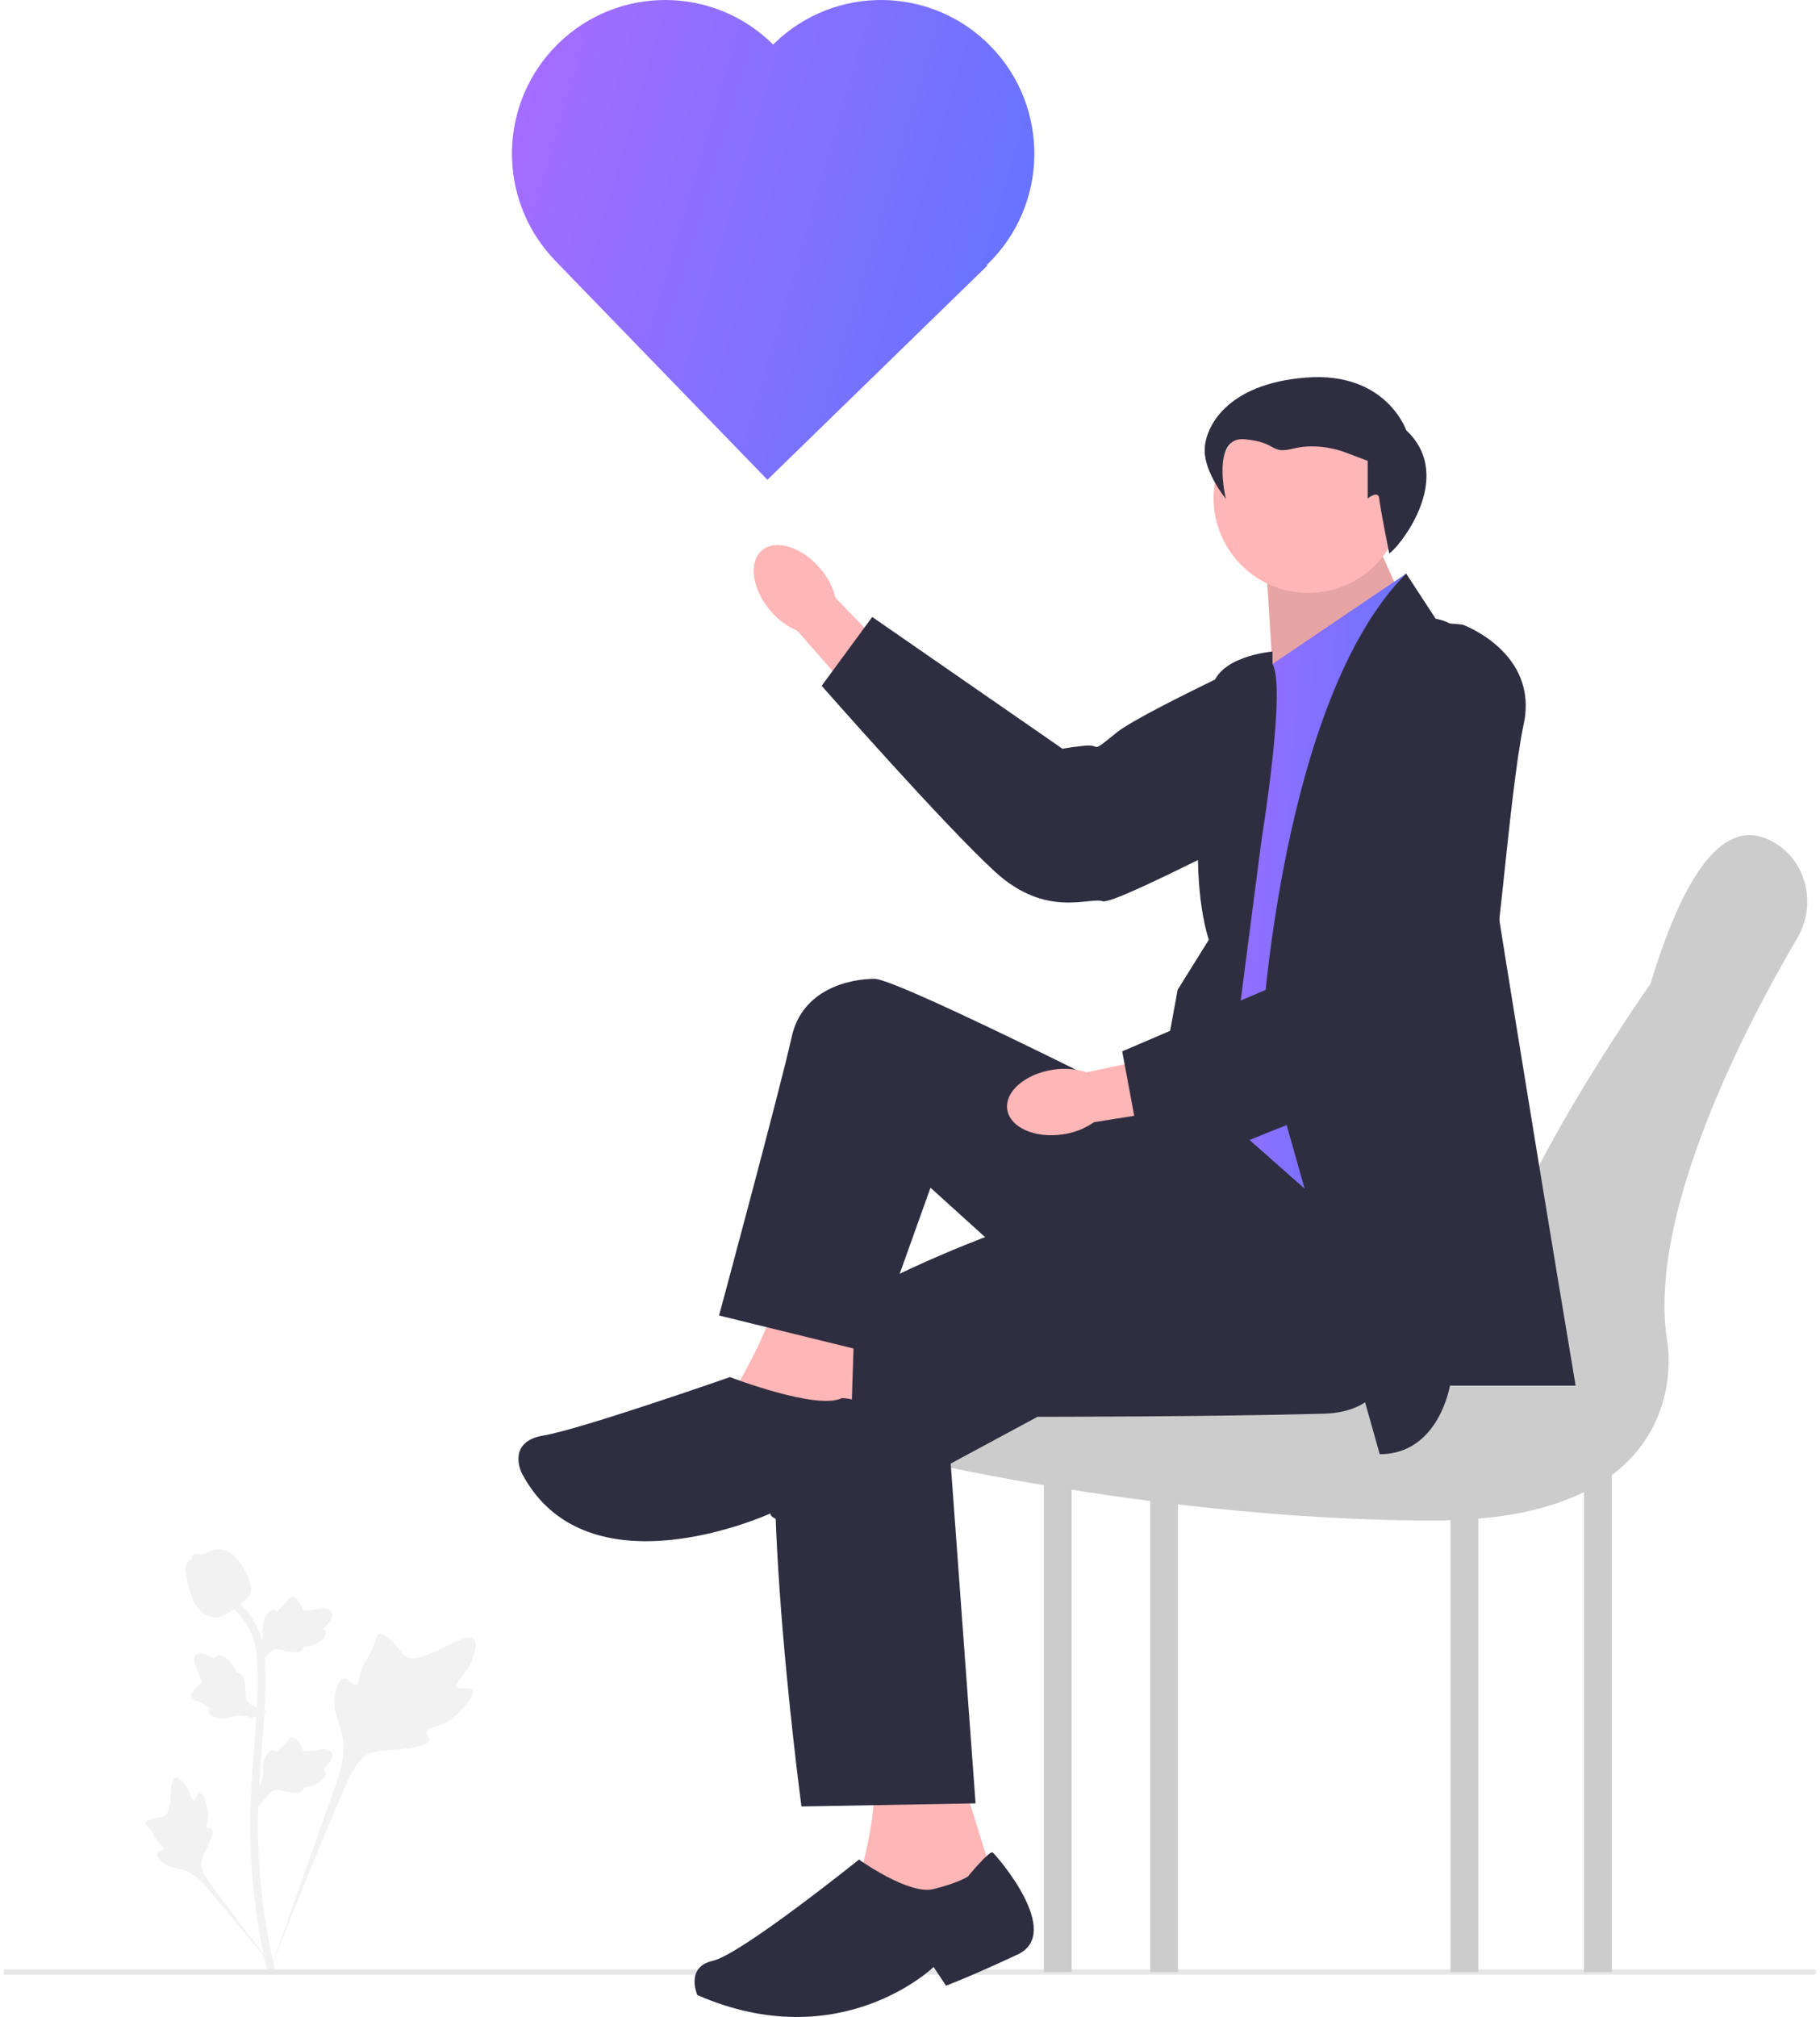 <svg width="250" height="277" viewBox="0 0 250 277" fill="none" xmlns="http://www.w3.org/2000/svg">
<g clip-path="url(#clip0_2685_50237)">
<path d="M64.896 232.12C64.536 231.511 62.976 232.164 62.689 231.61C62.403 231.059 63.853 230.22 64.681 228.301C64.83 227.955 65.771 225.775 65.074 225.103C63.754 223.827 57.712 229.089 55.597 227.367C55.133 226.99 54.809 226.235 53.405 225.01C52.846 224.523 52.508 224.303 52.181 224.385C51.717 224.501 51.68 225.123 51.183 226.347C50.437 228.183 49.995 228.072 49.561 229.536C49.238 230.623 49.312 231.255 48.932 231.378C48.395 231.553 47.9 230.4 47.219 230.503C46.524 230.608 46.104 231.951 45.971 232.956C45.722 234.842 46.413 236.087 46.796 237.396C47.212 238.818 47.46 240.981 46.498 244.043L36.984 270.914C39.085 265.4 45.166 250.285 47.722 244.669C48.46 243.047 49.274 241.403 50.947 240.753C52.557 240.128 54.768 240.502 57.588 239.821C57.917 239.741 58.831 239.508 58.946 238.969C59.041 238.524 58.503 238.275 58.586 237.858C58.697 237.299 59.754 237.292 61.053 236.646C61.968 236.191 62.539 235.65 63.029 235.184C63.178 235.044 65.376 232.932 64.896 232.12H64.896L64.896 232.12H64.896Z" fill="#F2F2F2"/>
<path d="M27.465 246.267C27.062 246.269 26.931 247.224 26.578 247.206C26.226 247.187 26.233 246.232 25.532 245.271C25.406 245.098 24.61 244.006 24.08 244.154C23.075 244.436 23.907 248.927 22.454 249.471C22.135 249.59 21.672 249.532 20.668 249.869C20.268 250.004 20.063 250.106 20.008 250.291C19.931 250.553 20.226 250.75 20.681 251.348C21.364 252.245 21.183 252.43 21.774 253.066C22.214 253.539 22.544 253.685 22.495 253.907C22.425 254.222 21.718 254.133 21.572 254.497C21.423 254.87 21.959 255.464 22.413 255.819C23.265 256.486 24.074 256.505 24.825 256.694C25.642 256.9 26.772 257.402 27.994 258.759L38.405 271.193C36.311 268.568 30.666 261.215 28.653 258.337C28.072 257.506 27.502 256.631 27.666 255.621C27.825 254.648 28.646 253.668 29.126 252.085C29.182 251.9 29.332 251.383 29.101 251.171C28.91 250.995 28.634 251.188 28.453 251.027C28.211 250.811 28.513 250.289 28.572 249.464C28.613 248.882 28.512 248.445 28.426 248.069C28.4 247.956 28 246.265 27.465 246.267V246.267L27.465 246.267Z" fill="#F2F2F2"/>
<path d="M35.492 248.073L35.25 245.903L35.361 245.739C35.873 244.978 36.135 244.236 36.138 243.53C36.138 243.418 36.133 243.306 36.128 243.192C36.107 242.739 36.081 242.177 36.373 241.521C36.538 241.155 36.998 240.309 37.691 240.414C37.878 240.44 38.019 240.526 38.126 240.626C38.142 240.601 38.158 240.576 38.175 240.549C38.391 240.219 38.562 240.077 38.727 239.941C38.853 239.836 38.984 239.728 39.189 239.473C39.279 239.361 39.349 239.262 39.407 239.18C39.587 238.929 39.821 238.631 40.234 238.636C40.675 238.657 40.906 239.022 41.059 239.264C41.332 239.696 41.456 240.007 41.538 240.214C41.568 240.289 41.602 240.374 41.619 240.4C41.761 240.61 42.917 240.414 43.352 240.342C44.33 240.179 45.176 240.038 45.524 240.656C45.774 241.098 45.589 241.682 44.956 242.44C44.759 242.676 44.55 242.855 44.364 242.995C44.518 243.087 44.656 243.229 44.712 243.451C44.843 243.977 44.392 244.504 43.372 245.019C43.118 245.148 42.777 245.32 42.299 245.403C42.074 245.441 41.871 245.451 41.697 245.456C41.694 245.557 41.67 245.666 41.609 245.778C41.43 246.108 41.057 246.265 40.495 246.227C39.876 246.195 39.366 246.076 38.917 245.973C38.524 245.883 38.186 245.806 37.921 245.824C37.429 245.864 37.049 246.259 36.604 246.771L35.492 248.073H35.492L35.492 248.073Z" fill="#F2F2F2"/>
<path d="M36.62 235.155L34.587 235.94L34.401 235.875C33.536 235.57 32.754 235.506 32.072 235.681C31.964 235.709 31.857 235.743 31.748 235.777C31.317 235.912 30.781 236.08 30.073 235.962C29.679 235.896 28.745 235.664 28.671 234.965C28.649 234.778 28.696 234.619 28.766 234.49C28.737 234.481 28.709 234.472 28.678 234.462C28.305 234.336 28.125 234.207 27.952 234.082C27.819 233.985 27.682 233.886 27.383 233.752C27.252 233.694 27.139 233.651 27.044 233.614C26.757 233.504 26.41 233.353 26.31 232.951C26.219 232.518 26.513 232.202 26.707 231.992C27.055 231.617 27.323 231.418 27.502 231.286C27.567 231.238 27.64 231.184 27.661 231.161C27.827 230.97 27.345 229.899 27.166 229.495C26.76 228.588 26.409 227.804 26.917 227.309C27.281 226.955 27.892 226.986 28.783 227.407C29.061 227.539 29.287 227.696 29.469 227.841C29.519 227.668 29.621 227.499 29.821 227.388C30.295 227.127 30.918 227.431 31.674 228.289C31.863 228.502 32.115 228.79 32.316 229.232C32.411 229.441 32.471 229.635 32.52 229.802C32.618 229.78 32.729 229.775 32.853 229.806C33.217 229.896 33.463 230.218 33.569 230.773C33.695 231.381 33.71 231.905 33.724 232.367C33.737 232.771 33.748 233.118 33.833 233.371C33.996 233.838 34.474 234.106 35.081 234.407L36.62 235.155H36.62V235.155Z" fill="#F2F2F2"/>
<path d="M35.492 228.763L35.25 226.593L35.361 226.428C35.873 225.668 36.135 224.925 36.138 224.22C36.138 224.108 36.133 223.996 36.128 223.882C36.107 223.429 36.081 222.866 36.373 222.21C36.538 221.845 36.998 220.998 37.691 221.103C37.878 221.129 38.019 221.215 38.126 221.316C38.142 221.291 38.158 221.266 38.175 221.238C38.391 220.908 38.562 220.767 38.727 220.631C38.853 220.526 38.984 220.418 39.189 220.162C39.279 220.05 39.349 219.952 39.407 219.869C39.587 219.619 39.821 219.32 40.234 219.325C40.675 219.346 40.906 219.712 41.059 219.954C41.332 220.385 41.456 220.697 41.538 220.903C41.568 220.978 41.602 221.063 41.619 221.09C41.761 221.299 42.917 221.103 43.352 221.032C44.33 220.868 45.176 220.727 45.524 221.345C45.774 221.787 45.589 222.372 44.956 223.129C44.759 223.365 44.55 223.544 44.364 223.685C44.518 223.777 44.656 223.918 44.712 224.14C44.843 224.666 44.392 225.193 43.372 225.709C43.118 225.838 42.777 226.009 42.299 226.092C42.074 226.131 41.871 226.14 41.697 226.146C41.694 226.246 41.67 226.355 41.609 226.467C41.43 226.797 41.057 226.954 40.495 226.917C39.876 226.884 39.366 226.766 38.917 226.662C38.524 226.572 38.186 226.496 37.921 226.513C37.429 226.553 37.049 226.948 36.604 227.46L35.492 228.763H35.492L35.492 228.763Z" fill="#F2F2F2"/>
<path d="M37.708 270.879L37.254 270.594L37.144 270.069L37.254 270.594L36.725 270.654C36.717 270.605 36.688 270.492 36.645 270.315C36.408 269.345 35.686 266.392 35.084 261.743C34.664 258.497 34.426 255.16 34.377 251.824C34.328 248.481 34.486 245.951 34.613 243.918C34.708 242.384 34.824 240.924 34.938 239.501C35.241 235.7 35.527 232.11 35.314 228.135C35.267 227.247 35.169 225.4 34.092 223.435C33.468 222.295 32.608 221.283 31.535 220.428L32.202 219.588C33.386 220.533 34.337 221.654 35.031 222.919C36.224 225.099 36.332 227.111 36.383 228.078C36.6 232.123 36.311 235.748 36.005 239.586C35.892 241.003 35.776 242.457 35.681 243.985C35.555 246 35.399 248.508 35.448 251.807C35.496 255.104 35.731 258.4 36.145 261.605C36.74 266.195 37.451 269.104 37.685 270.059C37.809 270.569 37.835 270.676 37.708 270.879H37.708H37.708Z" fill="#F2F2F2"/>
<path d="M29.573 222.133C29.529 222.133 29.484 222.132 29.439 222.129C28.528 222.08 27.684 221.533 26.931 220.504C26.577 220.02 26.397 219.468 26.036 218.367C25.98 218.197 25.708 217.336 25.543 216.151C25.435 215.377 25.449 215.053 25.602 214.767C25.772 214.448 26.047 214.226 26.356 214.076C26.342 213.974 26.353 213.868 26.398 213.76C26.58 213.313 27.065 213.371 27.327 213.4C27.46 213.416 27.626 213.438 27.804 213.429C28.085 213.415 28.237 213.332 28.465 213.206C28.684 213.085 28.957 212.936 29.361 212.853C30.157 212.686 30.824 212.913 31.044 212.987C32.202 213.373 32.772 214.276 33.433 215.32C33.565 215.53 34.017 216.292 34.315 217.338C34.53 218.092 34.5 218.427 34.435 218.677C34.304 219.189 33.993 219.482 33.203 220.13C32.378 220.808 31.965 221.147 31.609 221.354C30.782 221.832 30.262 222.133 29.573 222.133H29.573Z" fill="#F2F2F2"/>
<path d="M249.5 270.819C249.5 271.017 249.339 271.178 249.141 271.178H0.5V270.459H249.141C249.339 270.459 249.5 270.62 249.5 270.819Z" fill="#E6E6E6"/>
<path d="M112.633 78.034C110.105 75.074 106.533 73.982 104.654 75.595C102.775 77.207 103.301 80.914 105.829 83.875C106.823 85.072 108.089 86.013 109.52 86.618L120.387 99.026L126.087 93.79L114.769 82.114C114.392 80.603 113.66 79.204 112.633 78.034Z" fill="#FFB6B6"/>
<path d="M194.205 93.165C194.205 93.165 196.582 104.072 187.148 107.549C177.713 111.027 153.265 124.38 151.455 123.768C149.646 123.156 143.725 126.143 136.737 119.771C129.749 113.398 112.867 94.184 112.867 94.184L119.811 84.731L145.956 102.835C145.956 102.835 146.515 102.669 148.994 102.411C151.472 102.154 149.534 103.721 153.41 100.587C157.287 97.452 182.03 86.219 182.03 86.219C182.03 86.219 189.29 82.613 194.205 93.165L194.205 93.165V93.165Z" fill="#2F2E41"/>
<path d="M132.513 245.305L136.356 257.72L125.679 264.998L117.992 258.148C117.992 258.148 120.982 247.446 119.7 244.877L132.513 245.305Z" fill="#FFB6B6"/>
<path d="M186.75 69.353L192.873 82.894L174.956 94.059L173.938 77.916L186.75 69.353Z" fill="#FFB6B6"/>
<path opacity="0.1" d="M186.75 69.353L192.873 82.894L174.956 94.059L173.938 77.916L186.75 69.353Z" fill="black"/>
<path d="M243.648 115.669C237.677 112.223 231.997 117.728 226.704 135.121C226.704 135.121 204.349 166.859 204.342 180.104H140.39L126.243 200.219L125.156 200.393C125.156 200.393 132.25 202.093 143.385 203.965V270.832H147.204V204.588C150.537 205.114 154.158 205.64 157.999 206.134V270.832H161.818V206.604C172.511 207.865 184.644 208.815 196.953 208.815C197.737 208.815 198.497 208.8 199.244 208.778V270.832H203.063V208.563C209.226 208.034 213.954 206.7 217.575 204.914V270.832H221.394V202.59C231.091 195.331 229.032 184.315 229.032 184.315C226.117 166.785 240.108 140.336 246.898 128.792C249.561 124.263 248.193 118.293 243.648 115.669V115.669Z" fill="#CCCCCC"/>
<path d="M179.71 81.425C186.895 81.425 192.72 75.586 192.72 68.383C192.72 61.18 186.895 55.341 179.71 55.341C172.524 55.341 166.699 61.18 166.699 68.383C166.699 75.586 172.524 81.425 179.71 81.425Z" fill="#FFB6B6"/>
<path d="M174.794 91.187L193.158 78.772L190.169 183.658C190.169 183.658 175.008 157.329 163.477 156.045C163.477 156.045 164.758 153.048 165.612 151.336C166.466 149.623 167.747 141.061 167.747 141.061L173.726 94.826L174.794 91.187V91.187Z" fill="url(#paint0_linear_2685_50237)"/>
<path d="M189.526 199.712L173.297 142.345C173.297 142.345 175.859 96.11 193.156 78.772L197.213 84.979C197.213 84.979 201.225 85.576 200.5 88.274C199.775 90.972 216.431 190.293 216.431 190.293H199.168C199.168 190.293 197.64 199.712 189.526 199.712Z" fill="#2F2E41"/>
<path d="M174.793 91.187V89.475C174.793 89.475 166.892 90.117 166.465 94.826C166.038 99.535 162.621 117.944 166.038 129.074L161.767 135.924L158.777 152.192L168.173 154.761L173.298 115.255C173.298 115.255 176.714 94.398 174.793 91.187V91.187Z" fill="#2F2E41"/>
<path d="M189.953 172.741C189.953 172.741 197.213 193.719 181.839 194.147C166.464 194.575 142.513 194.575 142.513 194.575L130.59 200.996L134.007 247.66L110.091 248.088C110.091 248.088 102.403 190.722 109.237 183.872C116.07 177.023 135.715 169.745 135.715 169.745L158.35 158.186L164.716 150.439L189.953 172.741Z" fill="#2F2E41"/>
<path d="M190.823 75.989C191.731 75.666 200.223 65.689 193.155 59.079C193.155 59.079 190.401 51.004 179.417 51.851C168.434 52.698 165.477 58.72 165.477 61.85C165.477 64.979 168.385 68.497 168.385 68.497C168.385 68.497 166.321 59.897 170.968 60.321C175.615 60.744 174.348 62.438 177.728 61.591C181.107 60.744 184.487 62.015 184.487 62.015L187.866 63.285V68.452C187.866 68.452 189.34 67.266 189.448 68.452C189.556 69.637 190.823 75.989 190.823 75.989Z" fill="#2F2E41"/>
<path d="M117.352 181.731L116.925 195.003L100.27 192.006C100.27 192.006 107.421 180.208 106.408 176.902L117.352 181.731Z" fill="#FFB6B6"/>
<path d="M115.644 192.006C115.644 192.006 118.634 192.006 118.634 193.719C118.634 195.431 123.332 208.702 114.363 209.131C105.395 209.559 105.822 207.846 105.822 207.846C105.822 207.846 80.624 219.405 71.656 202.281C71.656 202.281 69.521 198 74.645 197.144C79.77 196.287 100.27 189.119 100.27 189.119C100.27 189.119 112.228 193.719 115.644 192.006Z" fill="#2F2E41"/>
<path d="M132.94 257.72C132.94 257.72 135.929 254.089 136.356 254.406C136.783 254.723 146.179 265.426 139.773 268.423C133.367 271.419 129.95 272.704 129.95 272.704L128.242 270.135C128.242 270.135 115.43 282.55 95.785 273.988C95.785 273.988 94.076 270.135 97.92 269.279C101.764 268.423 117.992 255.377 117.992 255.377C117.992 255.377 124.825 260.289 128.242 259.432C131.659 258.576 132.94 257.72 132.94 257.72Z" fill="#2F2E41"/>
<path d="M163.475 154.761C163.475 154.761 123.544 134.426 120.127 134.426C116.71 134.426 110.18 135.835 108.747 142.408C107.315 148.981 98.773 180.661 98.773 180.661L119.7 185.799L127.814 163.109L141.054 175.096L163.475 161.693V154.761Z" fill="#2F2E41"/>
<path d="M144.672 146.905C140.826 147.471 137.999 149.919 138.359 152.372C138.719 154.825 142.128 156.355 145.975 155.788C147.515 155.583 148.983 155.011 150.257 154.121L166.523 151.517L165.141 143.892L149.253 147.268C147.777 146.782 146.206 146.657 144.672 146.905Z" fill="#FFB6B6"/>
<path d="M200.921 85.786C200.921 85.786 211.394 89.583 209.301 99.439C207.207 109.294 205.446 137.148 203.965 138.356C202.484 139.565 201.85 146.179 192.746 148.709C183.642 151.239 157.518 162.437 157.518 162.437L154.148 144.387L183.366 131.863C183.366 131.863 183.523 131.3 184.627 129.061C185.731 126.821 186.02 129.301 185.441 124.342C184.862 119.383 188.569 92.41 188.569 92.41C188.569 92.41 189.395 84.33 200.921 85.786L200.921 85.786Z" fill="#2F2E41"/>
<path d="M106.355 5.966C106.302 6.018 106.253 6.072 106.201 6.123C98.057 -1.978 84.94 -2.05 76.708 5.963C68.447 14.007 68.168 27.213 76.081 35.601L76.076 35.606L76.273 35.809L105.416 65.888L135.624 36.477L135.54 36.39C135.591 36.342 135.644 36.297 135.694 36.248C144.036 28.126 144.231 14.764 136.129 6.402C128.027 -1.96 114.697 -2.155 106.355 5.966L106.355 5.966Z" fill="url(#paint1_linear_2685_50237)"/>
</g>
<defs>
<linearGradient id="paint0_linear_2685_50237" x1="160.943" y1="38.525" x2="205.753" y2="41.934" gradientUnits="userSpaceOnUse">
<stop stop-color="#B36BFF"/>
<stop offset="1" stop-color="#5A75FF"/>
</linearGradient>
<linearGradient id="paint1_linear_2685_50237" x1="64.199" y1="-25.282" x2="164.549" y2="4.106" gradientUnits="userSpaceOnUse">
<stop stop-color="#B36BFF"/>
<stop offset="1" stop-color="#5A75FF"/>
</linearGradient>
<clipPath id="clip0_2685_50237">
<rect width="249" height="277" fill="white" transform="translate(0.5)"/>
</clipPath>
</defs>
</svg>
